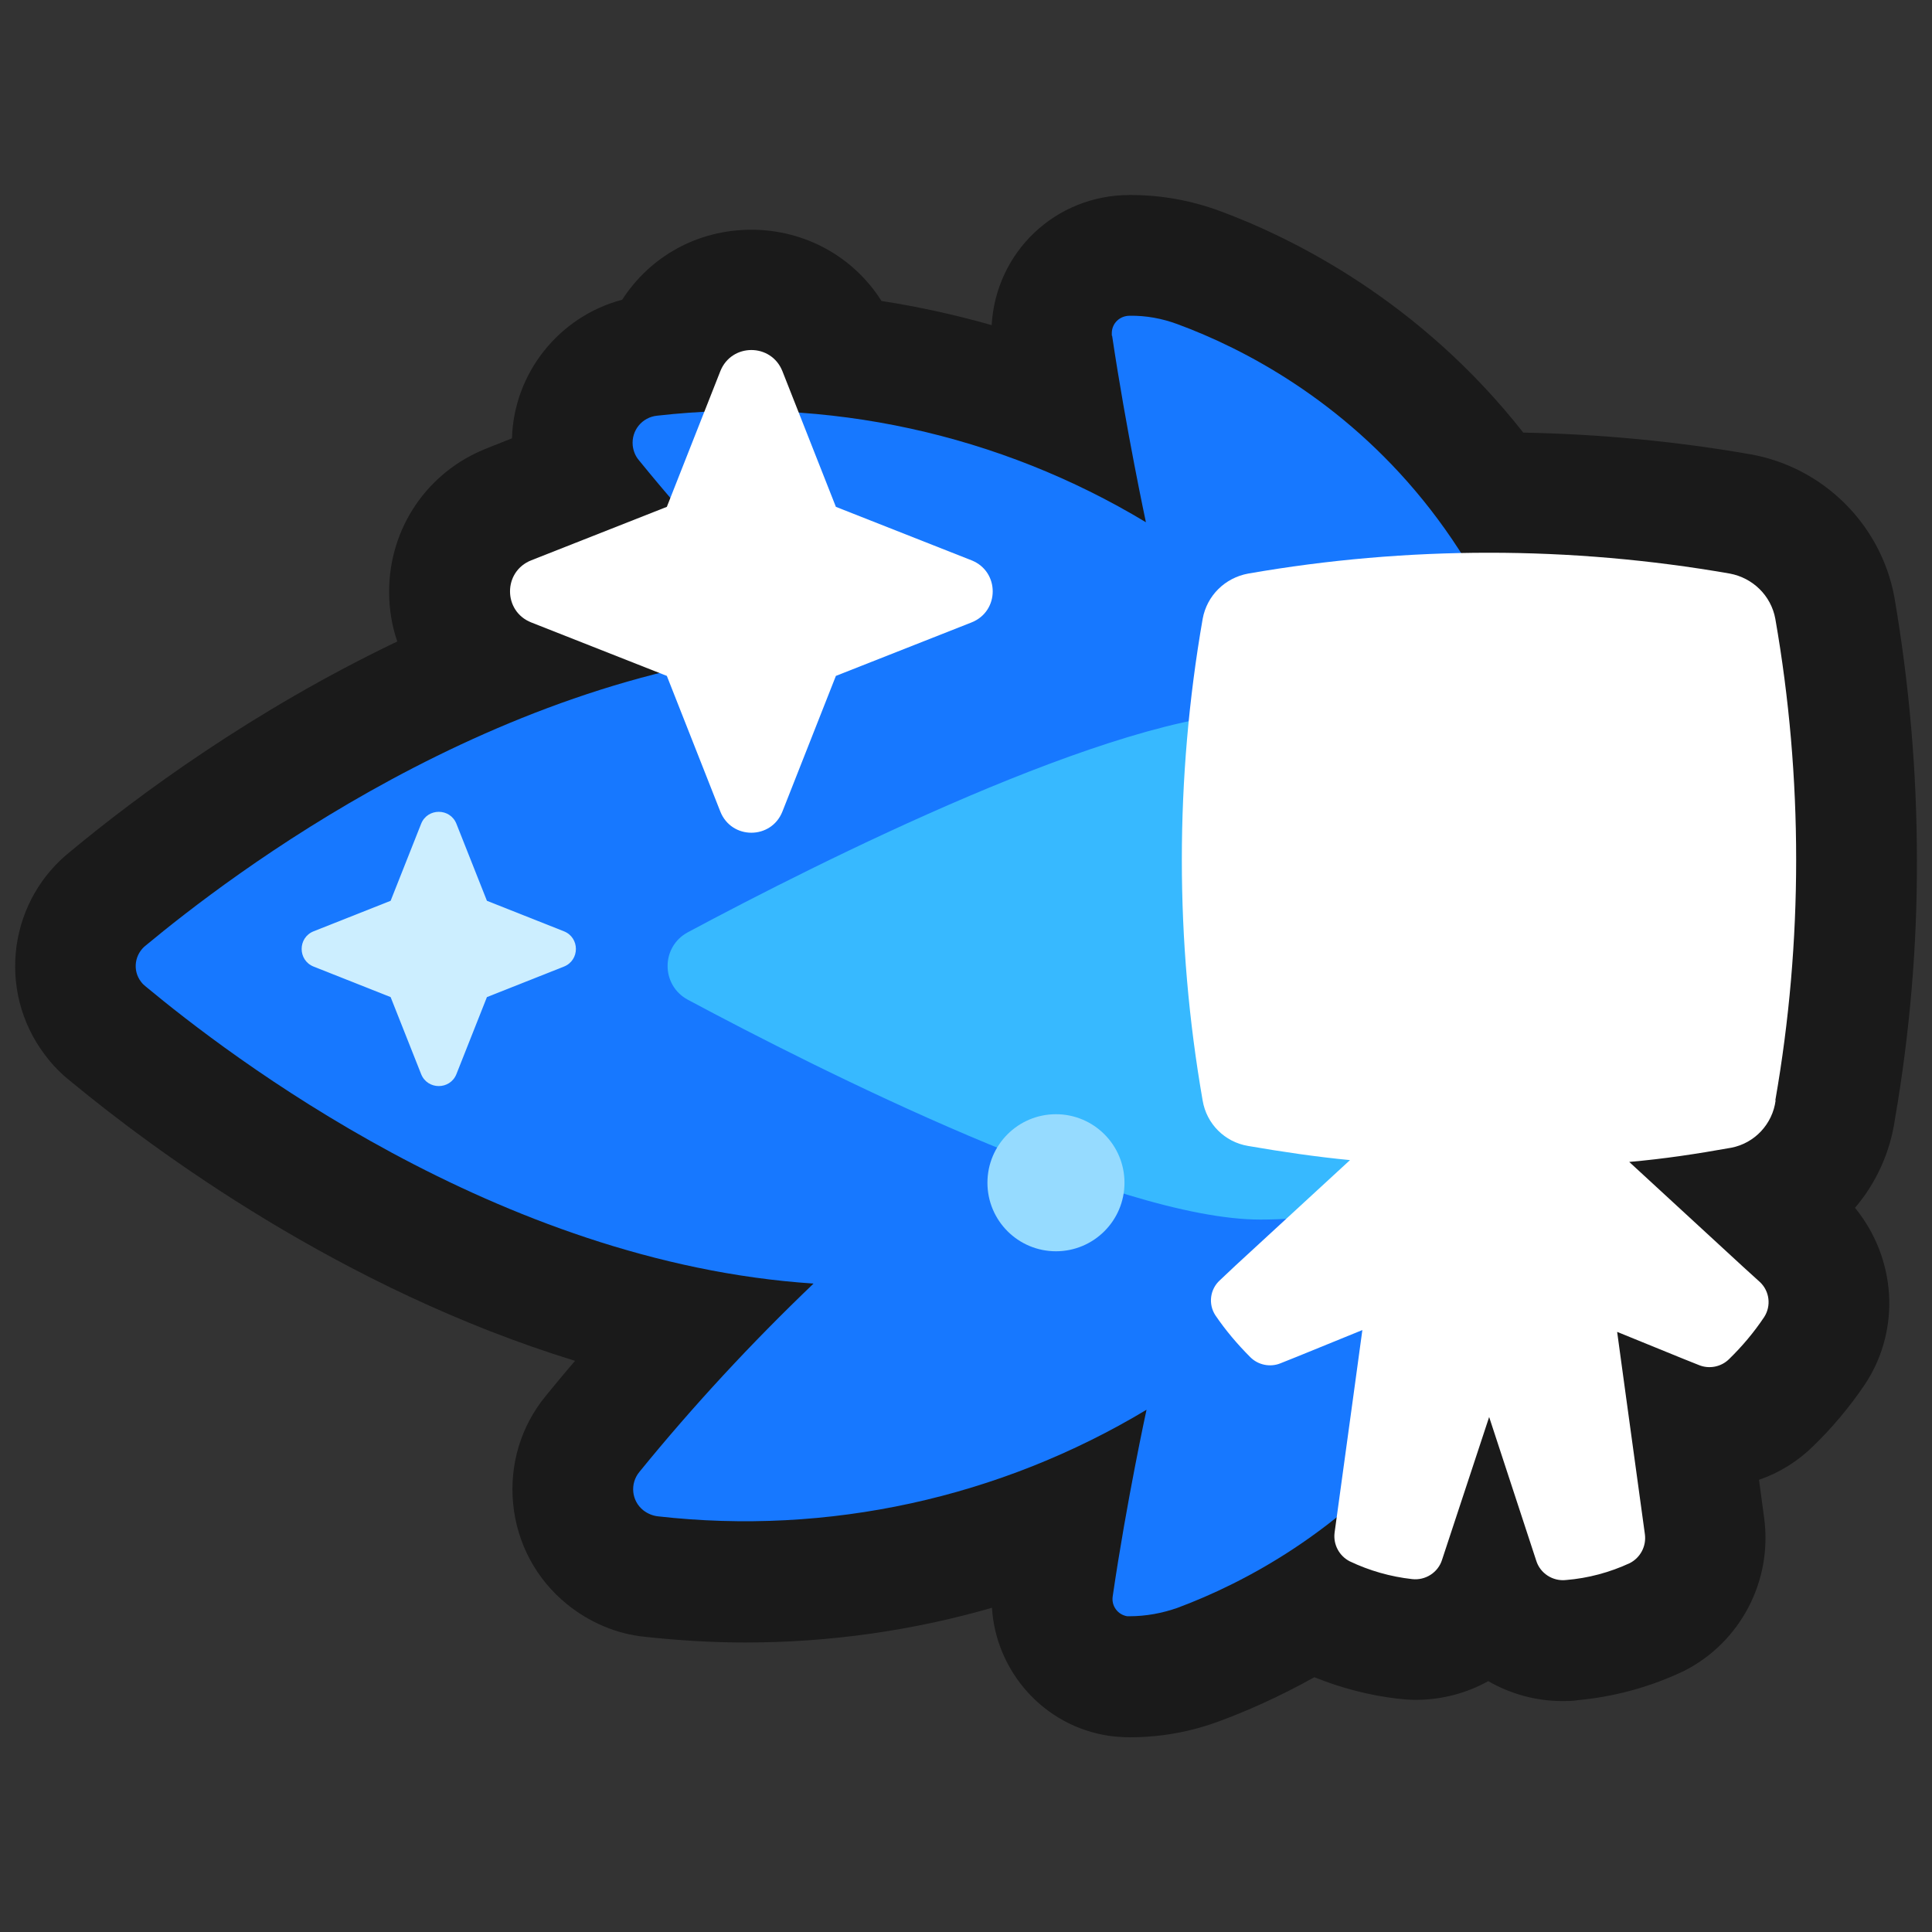 <?xml version="1.0" encoding="UTF-8"?>
<svg id="Layer_2" data-name="Layer 2" xmlns="http://www.w3.org/2000/svg" viewBox="0 0 64 64">
  <rect x="0" y="0" width="64" height="64" fill="#333333" stroke="none"/>
  <defs>
    <style>
      .cls-1, .cls-2 {
        fill: #1a1a1a;
      }

      .cls-1, .cls-2, .cls-3, .cls-4, .cls-5, .cls-6, .cls-7 {
        stroke-width: 0px;
      }

      .cls-2 {
        opacity: 0;
      }

      .cls-3 {
        fill: #1778ff;
      }

      .cls-4 {
        fill: #cef;
      }

      .cls-5 {
        fill: #fff;
      }

      .cls-6 {
        fill: #96dbff;
      }

      .cls-7 {
        fill: #37b9ff;
      }
    </style>
  </defs>
  <g id="Exports_2" data-name="Exports 2">
    <g>
      <rect class="cls-2" width="64" height="64"/>
      <g>
        <path class="cls-1" d="M63.5,28.49c0-2.9-.25-5.82-.75-8.73-.45-2.39-2.35-4.28-4.76-4.71-2.46-.43-4.99-.67-7.53-.72-3.45-4.39-7.67-6.46-10.05-7.34-.95-.35-1.94-.53-2.95-.53h-.04c-2.45,0-4.43,1.88-4.57,4.31-1.2-.34-2.42-.61-3.65-.8-.92-1.46-2.53-2.36-4.31-2.36s-3.35.88-4.28,2.32c-2.09.55-3.59,2.43-3.65,4.59l-.83.33c-1.97.77-3.24,2.64-3.24,4.75,0,.57.09,1.13.27,1.65-4.79,2.29-8.59,5.1-10.82,6.95-.98.78-1.61,1.88-1.79,3.12-.18,1.29.15,2.57.92,3.6.25.34.54.64.87.9,2.77,2.29,8.97,6.88,16.71,9.26-.33.38-.65.77-.97,1.16-.83,1.01-1.21,2.29-1.08,3.59.13,1.3.76,2.48,1.78,3.31.75.61,1.66.99,2.57,1.08,1.11.12,2.23.19,3.34.19,2.78,0,5.53-.39,8.17-1.15.13,2.11,1.72,3.92,3.87,4.24.2.03.49.05.69.05h.01c1.02,0,2.02-.18,2.98-.54.84-.31,1.93-.78,3.13-1.45.89.36,1.82.6,2.75.71.2.02.4.04.6.04.87,0,1.69-.22,2.41-.62.73.42,1.57.66,2.46.66.17,0,.34,0,.51-.03,1.17-.11,2.3-.41,3.37-.9.05-.02.1-.05.15-.07,1.87-.95,2.93-2.99,2.65-5.06l-.17-1.27c.67-.23,1.28-.61,1.79-1.11.63-.61,1.2-1.29,1.69-2.01.02-.03.04-.06.06-.09,1.16-1.8,1-4.13-.36-5.8.69-.81,1.16-1.82,1.32-2.92.49-2.84.74-5.73.73-8.59Z"/>
        <g>
          <path class="cls-3" d="M36.84,11.12c.47,3.15,1.12,6.18,1.12,6.18-4.86-2.93-10.55-4.17-16.19-3.53-.5.05-.86.49-.81.99.02.18.09.35.2.48,1.79,2.2,3.72,4.28,5.77,6.24-10.46.69-19.4,7.6-22.09,9.83-.38.29-.46.83-.17,1.21.05.07.11.12.17.17,2.69,2.23,11.63,9.14,22.11,9.83-2.05,1.96-3.98,4.04-5.77,6.24-.32.39-.26.96.13,1.27.14.11.31.18.48.2,5.64.64,11.33-.61,16.19-3.53,0,0-.66,3.03-1.12,6.18-.05.32.17.61.48.66.03,0,.06,0,.08,0h0c.54,0,1.08-.1,1.59-.28,4.4-1.64,12.93-6.8,12.93-21.26s-8.51-19.63-12.93-21.26c-.51-.19-1.05-.29-1.59-.28-.32,0-.58.24-.59.56,0,.03,0,.07,0,.1Z"/>
          <path class="cls-7" d="M41.75,23.6c6.22,0,8.77,3.76,8.77,8.4s-2.55,8.4-8.77,8.4c-4.79,0-14.68-4.99-18.96-7.28-.9-.48-.9-1.76,0-2.24,4.28-2.29,14.17-7.28,18.96-7.28Z"/>
          <path class="cls-5" d="M58.81,36.45c.46-2.63.69-5.3.69-7.97,0-2.68-.23-5.35-.69-7.98-.14-.77-.75-1.36-1.51-1.5-5.28-.92-10.67-.92-15.95,0-.77.14-1.37.73-1.51,1.5-.92,5.28-.92,10.68,0,15.96.13.77.73,1.37,1.5,1.5,1.16.2,2.25.36,3.38.47l-3.79,3.49-.52.49c-.33.3-.39.79-.15,1.16.34.5.73.96,1.16,1.39.26.26.66.34,1,.2l.55-.22h0l2.16-.88-.28,2.05h0l-.64,4.66c-.05.39.15.77.5.95.65.31,1.35.51,2.07.59.44.05.86-.22.99-.64l1.56-4.73,1.56,4.76c.13.42.55.69.99.64.73-.06,1.44-.25,2.11-.56.35-.18.55-.56.5-.95l-.64-4.66h0l-.28-2.05,2.16.88h0l.55.22c.34.14.74.06,1-.2.43-.42.82-.88,1.16-1.39.24-.37.18-.86-.14-1.16l-.54-.49-3.79-3.49c1.16-.1,2.26-.27,3.38-.47.78-.15,1.37-.79,1.47-1.57Z"/>
        </g>
        <path class="cls-5" d="M32.18,18.56l-4.49-1.77-1.77-4.49c-.37-.94-1.69-.94-2.06,0l-1.77,4.49-4.49,1.77c-.94.37-.94,1.69,0,2.06l4.49,1.77,1.77,4.49c.37.94,1.69.94,2.06,0l1.77-4.49,4.49-1.77c.94-.37.94-1.69,0-2.06Z"/>
        <path class="cls-4" d="M18.68,30.85l-2.55-1.01-1.01-2.55c-.21-.53-.96-.53-1.17,0l-1.01,2.55-2.55,1.01c-.53.21-.53.96,0,1.17l2.55,1.01,1.01,2.55c.21.53.96.53,1.17,0l1.01-2.55,2.55-1.01c.53-.21.53-.96,0-1.17Z"/>
        <circle class="cls-6" cx="34.98" cy="39.18" r="2.27"/>
      </g>
    </g>
  </g>
</svg>